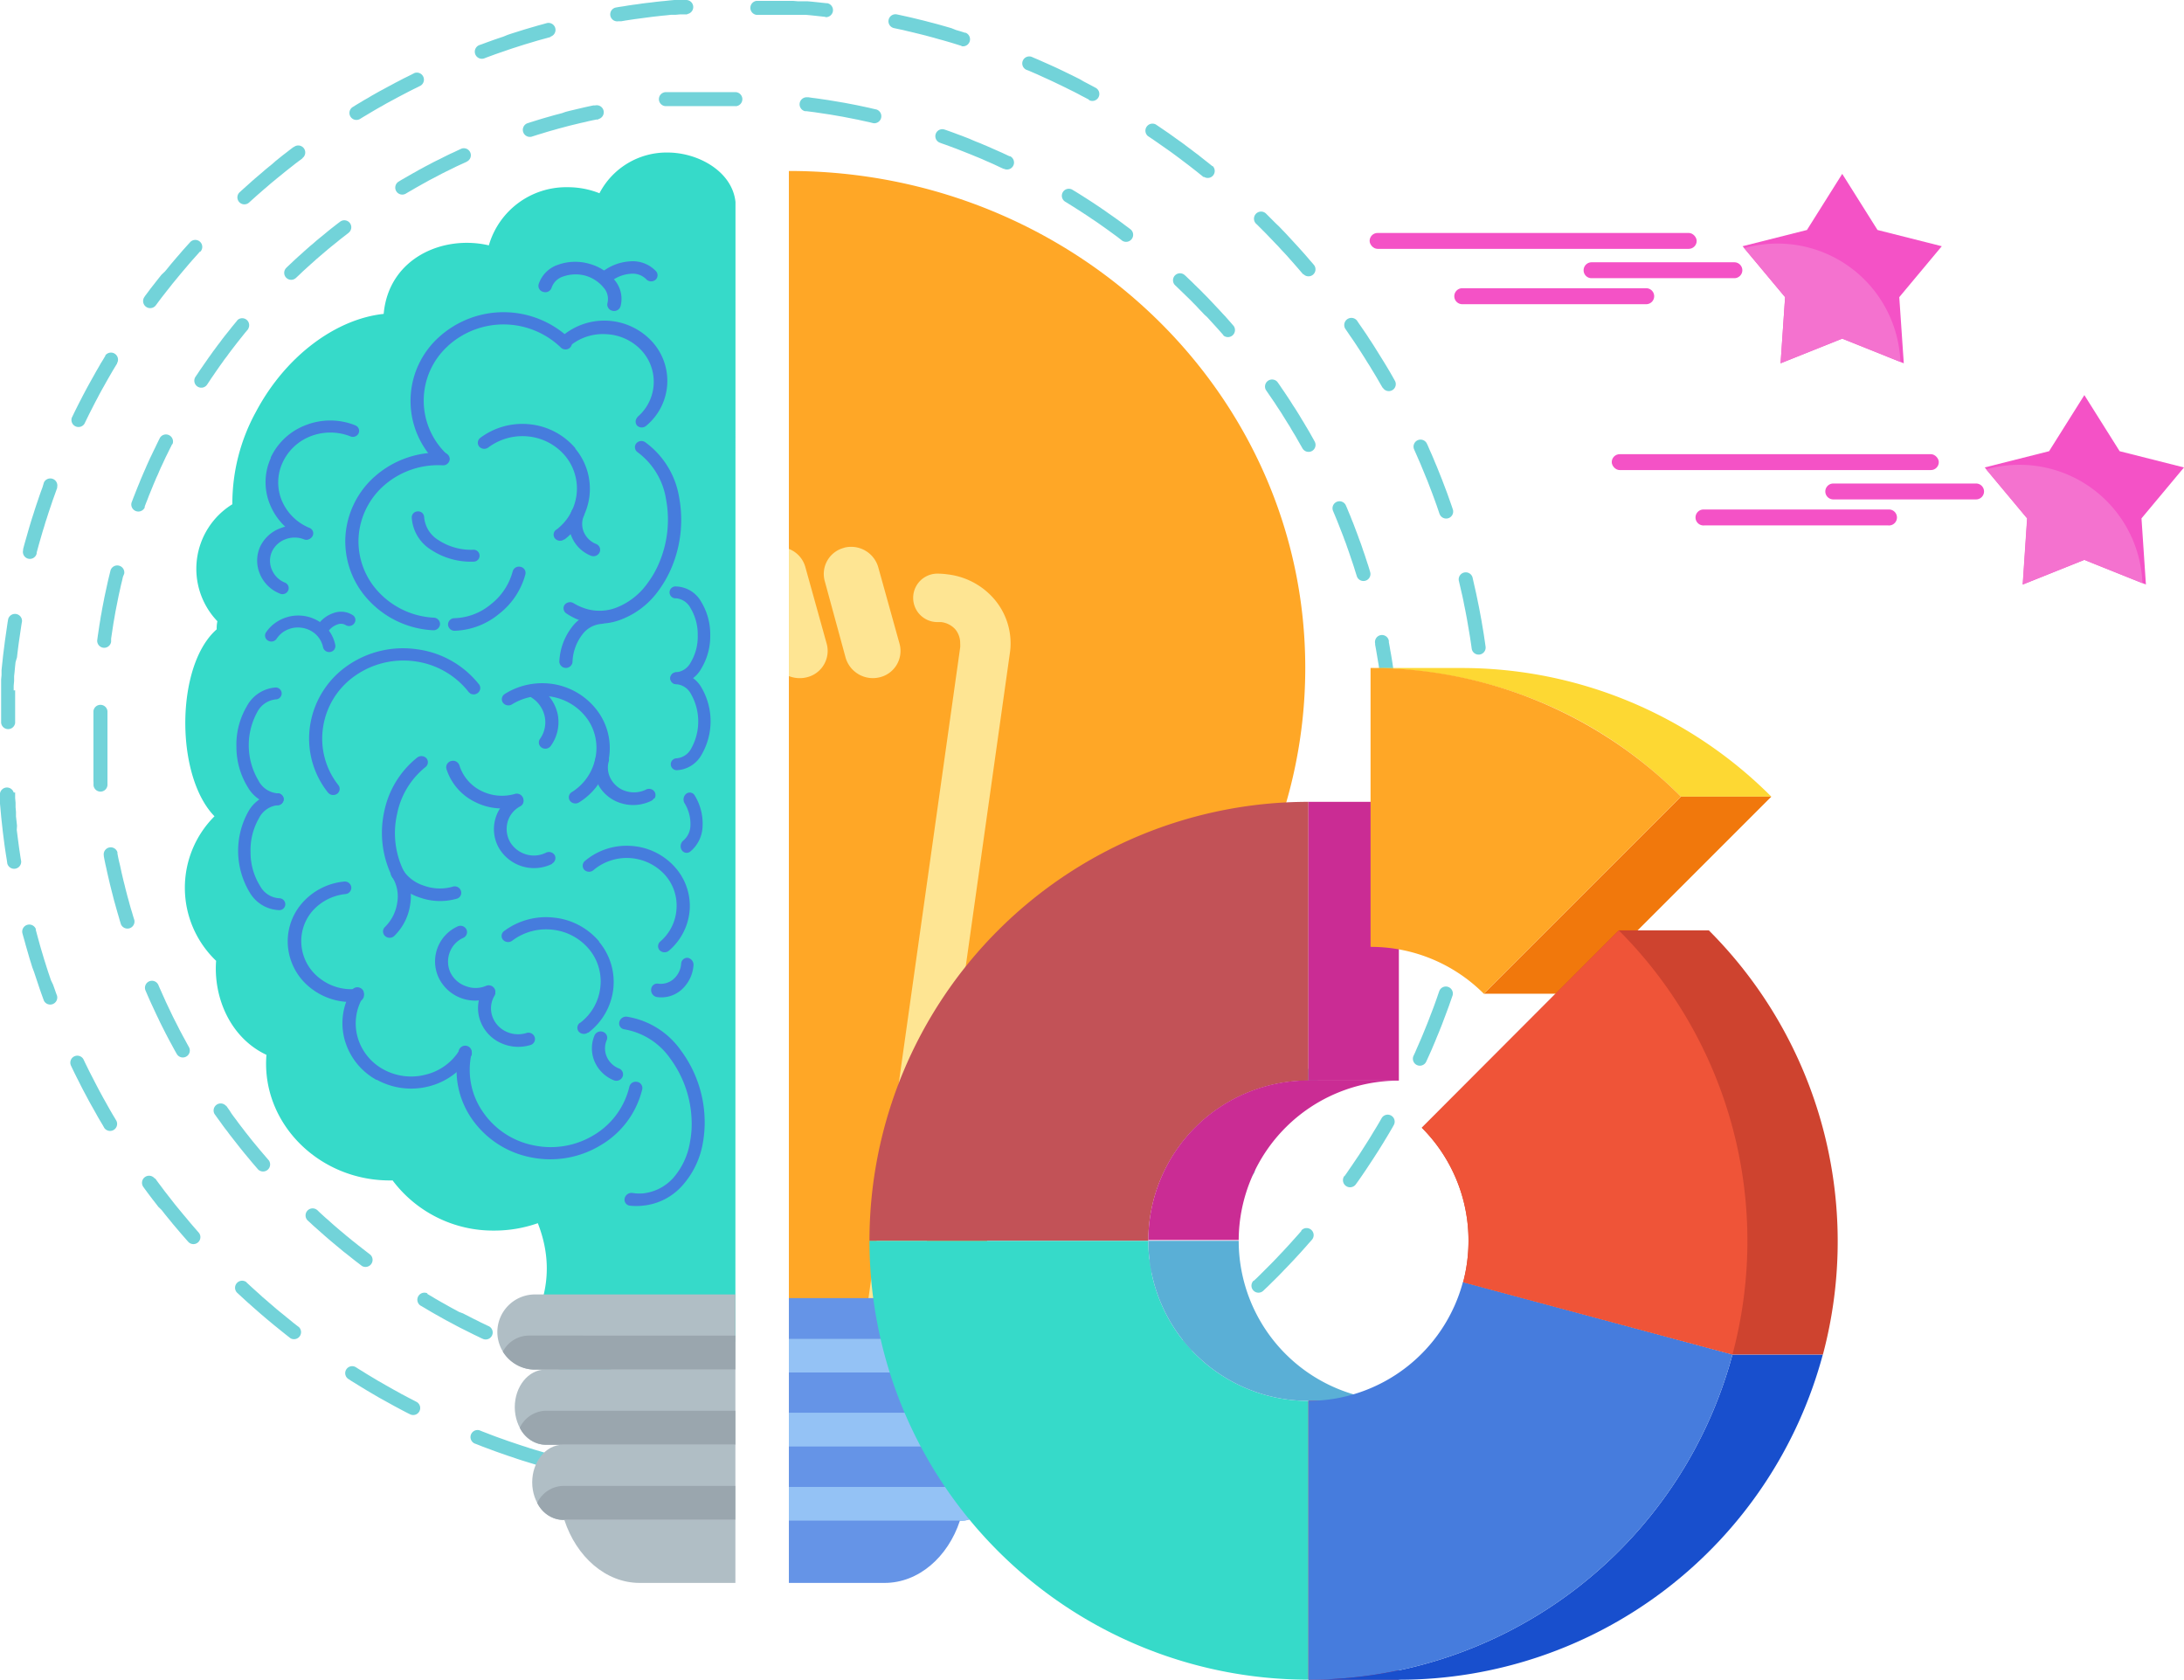 <svg xmlns="http://www.w3.org/2000/svg" width="256.89" height="197.57" viewBox="0 0 256.89 197.57">
  <g id="Grupo_94249" data-name="Grupo 94249" transform="translate(-947 -3482)">
    <g id="Grupo_91861" data-name="Grupo 91861" transform="translate(922 3432.31)">
      <path id="Trazado_181307" data-name="Trazado 181307" d="M26.61,130.9v-.56l.05-.55v-.56l.06-.55.05-.56.06-.55L27,127l.06-.55.07-.55.07-.54.08-.55.08-.54.08-.55.08-.54.07-.41a.83.83,0,0,0-1.63-.26l-.07.41-.08.55-.08.56-.08.55-.08.56-.07.56-.07.55-.07.56-.06.57-.06.56-.06.56v.57l-.05.56v5.05a.83.83,0,0,0,1.65.05v-3.85Zm0,12A.83.83,0,0,0,25,143v1.22l.05.55.05.55.05.55.06.55.06.54.06.55.07.55.07.54.07.55.08.54.08.54.09.54.07.49a.83.83,0,0,0,1.63-.27l-.08-.47-.08-.54-.08-.53-.07-.53-.07-.53-.07-.54-.07-.54.03-.51-.06-.54-.06-.54v-.54l-.05-.54v-.54l-.05-.54v-.66ZM29.23,159a.83.83,0,0,0-1.6.43l.11.41.15.52.14.52.15.52.15.52.15.52.16.51.16.52.2.53.17.51.17.51.17.51.17.51.18.51.18.5.12.33a.83.83,0,0,0,1.55-.57l-.12-.32-.17-.49-.18-.5L31,165l-.17-.5-.17-.5-.16-.5-.16-.51-.16-.5-.15-.51-.15-.5-.15-.51-.14-.51-.14-.51-.14-.52-.11-.41Zm5.6,15.31a.823.823,0,0,0-1.48.72l.18.38.23.48.24.48.24.47.24.48.24.47.25.47.25.47.25.47.26.47.26.46.26.46.26.47.27.46.27.45.22.39a.83.83,0,0,0,1.42-.85l-.22-.37-.27-.45-.26-.45-.26-.46-.25-.45-.26-.46-.25-.46-.25-.46-.24-.46-.24-.46-.24-.47-.24-.46-.24-.47-.23-.47-.23-.47-.18-.38Zm8.37,14a.832.832,0,1,0-1.33,1l.15.21.31.42.32.43.32.42.33.42.32.42L44,192l.33.42.33.41.34.41.33.41.34.4.35.41.34.4.35.4.35.4.08.09a.821.821,0,0,0,1.22-1.1l-.07-.08-.34-.39-.34-.39-.34-.4-.33-.4-.34-.4-.33-.4-.33-.4-.33-.4-.32-.41-.32-.41-.32-.41-.32-.41-.31-.42-.31-.41-.31-.42-.15-.21ZM54,200.51a.83.83,0,0,0-1.13,1.21h0l.39.36.39.36.39.36.4.35.39.35.4.35.4.35.41.35.4.34.41.34.41.34.41.33.42.34.41.33.42.33.24.19a.83.83,0,0,0,1-1.31l-.24-.18-.41-.32-.4-.33-.41-.33-.4-.33-.41-.33-.4-.33-.39-.34-.4-.34-.39-.34-.4-.34-.38-.35-.39-.35-.39-.35-.38-.35-.38-.35h0Zm12.87,10A.82.82,0,1,0,66,211.9l.35.23.46.28.45.28.46.28.46.28.46.27.46.27.46.27.47.26.47.26.47.26.47.26.47.25.47.25.48.25.36.18a.823.823,0,1,0,.74-1.47l-.34-.18-.47-.24-.47-.25-.46-.24-.46-.26-.46-.25-.46-.26-.46-.26-.45-.26-.46-.26-.45-.27-.45-.27-.45-.27-.44-.28-.45-.27-.36-.23Zm14.53,7.41a.83.83,0,0,0-.6,1.54l.42.16.5.2.51.19.51.19.51.19.51.18.52.18.51.18.52.17.52.18.52.17.52.16.52.16.53.16.52.16.22.06a.823.823,0,0,0,.46-1.58l-.22-.07-.51-.15-.51-.15-.52-.16-.51-.17-.51-.16-.51-.17-.5-.17-.51-.17-.5-.18-.51-.18-.5-.18-.5-.19-.49-.19-.5-.19-.42-.17Zm48.12,4.56a.825.825,0,0,0,.31,1.62l.4-.08.53-.1.53-.11.53-.12.53-.11.53-.12.52-.12.53-.13.52-.13L135,223l.52-.13.52-.14.52-.14.52-.15.52-.14.35-.11a.824.824,0,0,0-.47-1.58l-.34.1-.51.15-.51.14-.5.14-.51.13-.52.14-.51.12-.51.13-.51.12-.52.12-.54.1-.51.11-.52.11-.53.11-.52.11-.39.07Zm15.64-4.59a.83.83,0,0,0,.62,1.53l.36-.14.49-.2.49-.21.49-.21.49-.21.49-.21.48-.22.48-.22.49-.22.47-.22.48-.23.48-.23.48-.23.47-.24.47-.24.45-.23a.823.823,0,0,0-.76-1.46l-.44.22-.46.24-.47.23-.46.23-.47.22-.47.23-.47.22-.47.22-.48.21-.47.21-.48.21-.48.21-.48.2-.48.2-.48.2-.36.14Zm14.48-7.48a.83.83,0,0,0,.9,1.39l.12-.08.45-.29.44-.29.43-.29.44-.3.43-.3.44-.3.43-.3.42-.31.43-.3.43-.31.42-.32.42-.31.42-.32.42-.32.41-.32.22-.18a.82.82,0,0,0-1-1.29l-.21.17-.41.31-.41.32-.41.31-.41.31-.42.31-.42.3-.42.3-.42.3-.42.3-.42.3-.43.29-.43.29-.43.28-.43.29-.43.28-.13.08Zm12.81-10.09a.824.824,0,0,0,1.14,1.19l.25-.24.38-.36.37-.37.38-.37.37-.37.37-.38.36-.38.37-.38.36-.38.36-.38.36-.39.36-.39.35-.39.35-.39.35-.4.35-.39.05-.06a.83.83,0,0,0-1.26-1.08v.06l-.34.39-.34.38-.35.39-.34.38-.35.38-.35.38-.36.38-.35.37-.36.38-.36.37-.36.36-.37.37-.36.36-.37.37-.37.36-.25.23ZM183.13,188a.836.836,0,0,0,1.34,1h0l.31-.43.3-.43.3-.44.3-.44.29-.44.29-.44.29-.44.29-.45.29-.45.28-.45.28-.45.27-.45.28-.46.27-.46.27-.46.15-.27a.822.822,0,1,0-1.43-.81l-.15.26-.26.45-.27.45-.27.44-.27.45-.27.44-.28.44-.28.44-.28.44-.28.44-.29.43-.29.43-.29.43-.3.43-.29.43-.3.42h0Zm8.13-14.12a.821.821,0,0,0,1.5.67l.19-.41.22-.49.22-.49.21-.5.21-.49.2-.5.21-.5.2-.5.2-.5.19-.51.19-.5.19-.51.19-.51.18-.51.18-.51.1-.29a.824.824,0,1,0-1.56-.53l-.1.28-.17.5-.18.5-.18.5-.19.5-.19.49-.19.5-.19.49-.2.49-.2.49-.2.49-.21.49-.21.48-.21.48-.21.49-.19.41Zm5.3-15.42a.822.822,0,0,0,1.6.38v-.12l.13-.53.12-.54.12-.54.12-.54.11-.54.11-.55.11-.54.1-.55.1-.55.1-.54.09-.55.09-.55.08-.56.09-.55.06-.42a.823.823,0,0,0-1.63-.23l-.06.41-.08.54-.09.55-.09.54-.09.54-.09.53-.1.54-.1.54-.11.53-.1.53-.12.54-.11.53-.12.53-.12.52-.12.53v.12Zm2.29-16.14a.83.83,0,0,0,1.65.07v-8.32a.821.821,0,1,0-1.64.09v8.16ZM198.11,126a.824.824,0,0,0,1.63-.24l-.05-.36-.08-.54-.08-.54-.09-.55-.09-.53-.09-.54-.1-.54-.1-.54-.1-.53-.11-.53-.11-.54-.11-.53-.12-.53-.12-.53-.12-.53-.07-.31a.83.83,0,0,0-1.61.39l.07.3.12.52.12.52.12.52.11.52.1.52.11.53.1.52.1.53.09.52.09.53.09.53.09.53.08.53.08.54.05.36Zm-3.78-15.86a.824.824,0,0,0,1.56-.53h0l-.17-.5-.18-.51-.18-.51-.18-.5-.19-.5-.19-.5-.19-.5-.2-.5-.2-.5-.2-.5-.21-.49-.2-.49-.21-.49-.22-.49-.21-.49-.12-.26a.823.823,0,1,0-1.5.68l.11.25.21.48.21.48.21.48.2.49.2.48.2.49.2.48.19.49.19.5.19.49.18.49.18.49.18.5.17.5.17.5Zm-6.69-14.87a.82.82,0,1,0,1.42-.82l-.22-.39-.26-.46-.27-.46-.27-.45-.28-.46-.28-.45-.28-.45-.28-.45-.28-.45-.29-.45-.29-.44-.29-.45-.3-.44-.3-.44-.3-.43-.24-.36a.84.84,0,0,0-1.35,1l.24.35.29.43.3.43.29.43.28.43.29.44.28.44.28.44.27.44.28.44.27.45.27.44.27.45.26.45.26.45.23.39ZM178.3,81.92a.823.823,0,0,0,1.25-1.07l-.16-.19-.35-.4-.35-.41-.34-.39-.36-.4-.35-.39-.36-.39-.36-.39-.36-.39-.36-.39-.37-.38-.36-.38L175.1,76l-.38-.38-.37-.37-.38-.38-.08-.08A.835.835,0,0,0,172.74,76l.08.07.37.37.36.36.37.37.36.38.36.37.36.38.36.37.35.39.36.38.35.38.34.39.35.39.34.39.34.39.34.4.17.19ZM166.65,70.51a.82.82,0,0,0,1-1.28h-.05l-.41-.33-.42-.33-.42-.33-.41-.33-.43-.32-.42-.32-.43-.32-.42-.32-.43-.31-.44-.31-.43-.31-.43-.31-.44-.3-.44-.3-.44-.3-.24-.16a.83.83,0,0,0-.91,1.38l.23.15.43.29.43.3.43.3.43.3.43.3.42.3.42.31.42.31.42.32.41.31.42.32.41.32.41.32.41.33.4.32h.05Zm-13.56-9.05a.821.821,0,1,0,.77-1.45l-.43-.23-.47-.25-.48-.25L152,59l-.48-.24-.48-.24-.48-.23-.49-.24-.48-.23-.49-.23-.49-.22-.49-.22-.5-.22-.49-.22-.5-.21-.27-.12a.823.823,0,0,0-.63,1.52l.27.1.48.21.49.21.48.22.48.22.49.22.47.22.48.23.48.23.47.23.48.24.47.23.47.24.46.25.47.24.43.23Zm-15-6.34a.83.83,0,0,0,.49-1.58h-.08l-.53-.17-.52-.15L136.9,53l-.52-.15-.53-.15-.53-.15-.53-.14-.54-.14-.53-.14-.54-.13-.53-.13-.54-.13-.54-.12-.54-.12-.51-.11a.824.824,0,1,0-.35,1.61l.51.11.53.11.53.13.52.12.53.13.53.13.52.13.52.14.52.14.52.15.52.14.52.15.51.15.52.16.51.16h.09Zm-15.95-3.41a.83.83,0,0,0,.19-1.64h-.1l-.56-.06-.56-.06-.57-.06-.56-.05h-1.14l-.56-.05H114a.83.83,0,0,0,0,1.65h5.83l.55.05.56.06.55.06.55.06Zm-16.3-.37a.83.83,0,0,0-.12-1.65h-1.4l-.55.05-.55.06-.54.05-.55.06-.54.07-.55.06-.54.07-.54.08-.54.07-.54.08-.54.09-.54.08-.34.06a.822.822,0,1,0,.28,1.62h.33l.53-.09.53-.08.53-.08.53-.07.53-.07.53-.07.53-.07.54-.06.53-.06.54-.05.53-.06h.54l.54-.05h.84ZM89.75,54a.825.825,0,0,0-.44-1.59l-.5.14-.52.14-.51.15-.52.15-.51.15-.51.16-.51.16-.51.16-.51.17L84.2,54l-.51.17-.5.17-.5.18-.5.18-.51.19-.29.1A.833.833,0,1,0,82,56.54l.28-.11.49-.18.49-.18.49-.17.5-.17.49-.17.5-.17.5-.16.5-.16.5-.16.51-.15.5-.15.5-.15.51-.14.51-.14.5-.14ZM74.48,59.76a.83.83,0,0,0-.73-1.48l-.35.18-.48.24-.47.23-.47.25-.47.24-.46.25-.47.25-.46.25-.47.25-.46.26-.46.26-.45.27-.46.26-.45.27-.45.27-.45.28a.822.822,0,0,0,.86,1.4l.44-.27.44-.26.45-.27.44-.26.45-.26.45-.25.45-.26.46-.25.45-.24.46-.25.46-.24.46-.24.46-.24.46-.23.47-.23.35-.18Zm-13.9,8.52a.824.824,0,1,0-1-1.31L59.5,67l-.42.32-.41.32-.42.32-.41.33-.41.33L57,69l-.41.33-.4.33L55.8,70l-.4.34-.4.34-.4.35-.39.35-.39.35-.39.35-.24.22a.821.821,0,1,0,1.11,1.21l.23-.21.39-.35.38-.34.39-.34.39-.34.39-.33.39-.34.4-.33.4-.33.4-.32.4-.33.4-.32.41-.32.4-.32.41-.31.42-.31.08-.07Zm-12,11a.821.821,0,1,0-1.22-1.1l-.21.23-.35.39-.35.39-.34.4-.35.4-.34.4-.34.4-.33.41-.34.41L44,82l-.33.41-.33.42-.32.41-.33.42-.31.42-.32.42-.06.1a.832.832,0,1,0,1.33,1l.06-.08.31-.42.31-.41.32-.41.32-.41.32-.4.32-.41.33-.4.33-.4.33-.4.33-.39.34-.4.33-.39.34-.39.35-.39.34-.38.2-.23ZM38.8,92.35a.83.83,0,0,0-1.41-.86v.05l-.27.46-.28.45-.26.46-.27.46-.26.47-.26.46-.26.47-.26.47-.25.47-.25.47-.24.47-.25.48-.24.48-.24.48-.23.48-.12.24a.83.83,0,0,0,1.49.71l.11-.23.23-.47.23-.47.24-.47.24-.47L36.2,97l.25-.47.24-.46.25-.46.26-.46.25-.45.26-.46.26-.45.26-.45.27-.45.27-.44V92.4ZM31.72,107a.83.83,0,0,0-1.55-.57h0L30,107l-.19.51-.18.51-.17.51-.18.52-.17.52-.16.51-.17.52-.16.52-.16.53-.15.52-.15.53-.15.52-.15.53-.14.53v.12a.821.821,0,0,0,1.59.41v-.11l.14-.52.14-.51.15-.52.15-.52.15-.51.16-.51.15-.51.17-.51.16-.51.17-.51.17-.5.17-.51.18-.5.18-.5.18-.5Z" fill="#72d3d9" fill-rule="evenodd"/>
      <path id="Trazado_181308" data-name="Trazado 181308" d="M36,141.58h0v.47a.823.823,0,1,0,1.64-.15v-.42h0v-8.15a.83.83,0,0,0-1.65,0v8.32ZM38.83,150a.825.825,0,0,0-1.62.31v.08l.09.48.1.48.11.48.1.47.11.48.11.47.11.47.12.48.12.47.12.47.12.47.13.46.13.47.13.46.14.47.13.46.14.46a.83.83,0,0,0,1.58-.49l-.14-.45-.13-.45-.14-.45-.13-.46-.12-.45-.13-.46-.12-.46-.12-.46-.11-.46-.12-.46-.11-.47-.11-.46-.1-.47-.1-.46L39,151l-.1-.47-.09-.47v-.07Zm4.8,15.55a.822.822,0,1,0-1.51.65l.12.28.19.44.19.43.2.44.2.43.2.43.2.43.21.43.2.43.21.42.22.43.21.42.22.42.22.42.23.42.22.41.23.42.21.37a.822.822,0,0,0,1.43-.81l-.2-.36-.22-.41-.22-.4-.22-.41-.22-.41-.21-.42-.21-.41-.21-.41-.21-.42-.2-.42-.2-.42-.2-.42-.2-.42-.19-.43-.19-.42-.19-.43-.19-.42-.12-.28Zm7.95,14.21a.83.83,0,0,0-1.35.95l.13.18.27.38.28.38.27.38.28.38.29.37.28.38.29.37.29.37.29.37.29.37.29.36.3.37.3.36.3.36.3.36.31.36.3.35.09.1a.83.83,0,0,0,1.24-1.09l-.08-.09-.3-.35-.3-.35-.3-.35-.29-.35-.3-.36-.29-.35-.29-.36-.28-.36-.29-.36-.28-.37-.28-.36-.28-.37-.27-.37-.28-.37-.27-.37L52,180.3l-.27-.38-.12-.17ZM62.29,192a.83.83,0,0,0-1.12,1.22l.33.3.34.32.35.31.35.31.35.31.35.31.36.31.35.3.36.3.36.3.36.3.36.3.37.29.37.29.36.29.37.29.37.28.31.24a.83.83,0,0,0,1-1.32l-.3-.23-.36-.28-.36-.28-.36-.28-.36-.29-.36-.28-.35-.29-.36-.29-.35-.3-.35-.29-.35-.3-.35-.3-.34-.3-.34-.31-.35-.3-.34-.31-.34-.31L62.3,192Zm13,9.82a.83.83,0,0,0-.85,1.42l.16.09.41.24.4.24.41.24.4.23.41.23.41.23.41.23.42.22.41.22.41.22.42.22.42.21.42.21.42.21.42.21.42.2.43.21.14.06a.823.823,0,0,0,.7-1.49l-.14-.06-.41-.2-.42-.2L81.1,205l-.41-.2-.41-.21-.41-.21-.41-.21L79,204l-.4-.22-.41-.22-.4-.22-.4-.23-.4-.22-.4-.23-.4-.23-.39-.24-.4-.23-.16-.1ZM90,208.75a.83.83,0,0,0-.54,1.56h0l.44.15.45.16.45.14.45.15.45.14.46.14.45.14.46.13.45.14.46.13.46.12.46.13.46.12.46.12.46.11.46.11.47.11.25.06a.82.82,0,0,0,.36-1.6l-.24-.06-.45-.11-.46-.11-.45-.11-.45-.12-.45-.12-.45-.12-.45-.12L94,210l-.45-.13-.45-.13-.44-.13-.44-.14-.45-.14-.44-.14-.44-.15-.44-.15-.44-.15Zm32.14,3.85a.824.824,0,1,0,.16,1.64h.54l.49-.05h.49l.48-.06.49-.06.48-.07.48-.06.48-.07.48-.08.48-.07.48-.08.47-.08.48-.09.47-.09.48-.09.47-.09.47-.1h0a.823.823,0,1,0-.34-1.61h0l-.46.09-.46.1-.46.08-.46.09-.47.08-.47.08L127,212l-.47.07-.47.08-.47.06-.47.07-.48.06-.47.06-.47.06-.48.05h-.48l-.48.05Zm15.92-3.32a.822.822,0,1,0,.52,1.56l.19-.06.44-.15.45-.15.44-.16.45-.15L141,210l.44-.17.43-.16.44-.17.44-.17.43-.17.43-.18.43-.18.43-.18.43-.18.43-.19.42-.19.43-.19.17-.08a.823.823,0,0,0-.7-1.49l-.16.07-.41.19-.42.18-.41.18-.42.18-.42.18-.42.17-.42.18-.43.17-.42.16-.43.17-.43.16-.43.16-.43.15-.43.16-.44.15-.43.15-.44.14-.19.07Zm14.79-6.78a.823.823,0,1,0,.85,1.41l.22-.13.39-.24.39-.24.39-.25.39-.24.38-.25.39-.25.38-.26.38-.25.38-.26.37-.26.38-.26.37-.27.37-.27.37-.27.37-.27.37-.27.36-.28.23-.17a.83.83,0,0,0-1-1.31l-.22.17-.35.27-.36.27-.36.26-.36.27-.37.26-.36.26-.37.25-.37.26-.36.25-.38.25-.37.25-.38.25-.37.24-.38.24-.38.24-.38.24-.38.23-.22.13Zm12.89-9.91a.824.824,0,0,0,1.15,1.18h0l.32-.32.33-.32.32-.32.32-.32.32-.33.31-.33.32-.33.31-.33.31-.33.31-.34.3-.33.31-.34.3-.34.3-.34.3-.35.29-.34.3-.35.29-.35.06-.08a.82.82,0,0,0-1.27-1l-.06.08-.29.34-.28.34-.29.34-.29.33-.3.34-.29.33-.3.33-.3.33-.3.33-.3.33-.31.32-.31.32-.31.32-.31.32-.31.32-.31.31-.32.31-.32.31h0Zm10.35-12.54a.83.83,0,0,0,1.39.89l.12-.18.24-.38.25-.39.24-.38.24-.39.24-.39.23-.39.24-.4.23-.39.23-.4.22-.4.22-.4.23-.4.21-.4.22-.41.22-.4.21-.41.21-.41.15-.3a.83.83,0,0,0-1.48-.74l-.14.3-.21.4-.2.39-.21.4-.22.4-.21.39-.22.39-.21.39-.22.39-.23.39-.22.39-.23.38-.23.38-.23.38-.24.39-.24.37-.24.38-.24.38-.12.18Zm7.31-14.54a.821.821,0,0,0,1.54.57V166l.16-.44.16-.43.15-.44.15-.44.15-.44.15-.44.14-.44.14-.45.14-.44.13-.45.13-.45.13-.45.13-.45.12-.45.12-.45.12-.45.12-.46.08-.31a.83.83,0,0,0-1.61-.39l-.07.3-.11.45-.12.44-.12.44-.12.44-.12.44-.13.44-.13.44-.13.43-.13.44-.14.43-.14.44-.14.43-.15.43-.15.43-.14.43-.16.42-.15.43v.08Zm3.89-15.79a.83.83,0,0,0,1.64.21v-.32l.06-.48.06-.47v-.48l.05-.47v-6.08a.83.83,0,0,0-1.65,0v5.47l-.05.47v.47l-.05.46-.05.47-.06.46-.05.32Zm.37-16.27a.823.823,0,0,0,1.64-.14v-1.25l-.05-.49-.06-.5v-.49l-.06-.49-.07-.49-.06-.49-.07-.49-.08-.49-.07-.48-.08-.49-.08-.49-.09-.48-.08-.48-.09-.48v-.17a.821.821,0,1,0-1.61.32v.15l.09.48.08.47.08.47.08.48.08.47.07.48.07.48.07.47.07.48.06.49.06.48.06.48.05.48v.49l.05.48v.74Zm-3.07-16a.822.822,0,0,0,1.57-.49l-.07-.24-.14-.46-.15-.45-.15-.46-.15-.46-.16-.45-.15-.46-.16-.45-.17-.45-.16-.45-.17-.45-.17-.45-.17-.45-.18-.44-.17-.44-.19-.45-.18-.44-.16-.37a.822.822,0,0,0-1.51.65l.15.36.18.43.18.44.17.43.17.44.17.43.17.44.16.44.17.44.15.44.16.45.15.44.15.45.15.44.15.45.14.45.14.45.08.24Zm-6.37-15a.82.82,0,0,0,1.43-.8l-.14-.26-.23-.41-.23-.41-.24-.41-.24-.4-.24-.41-.25-.4-.24-.41-.25-.4-.25-.4-.26-.39-.25-.4-.26-.4-.26-.39-.26-.39-.27-.39-.26-.39-.27-.38h0a.83.83,0,0,0-1.35.95h0l.26.38.26.38.26.38.26.38.25.39.26.39.25.38.24.39.25.4.24.39.25.39.23.4.24.4.24.39.23.41.23.4.23.4.14.25Zm-9.35-13.33a.83.83,0,0,0,1.24-1.09l-.07-.08-.31-.36-.31-.35-.31-.35-.32-.34-.32-.35-.32-.34-.32-.34-.32-.34-.32-.34-.33-.34-.33-.33-.33-.34-.33-.32-.34-.33-.33-.33-.34-.32-.34-.33-.18-.16a.821.821,0,0,0-1.12,1.2l.17.16.33.32.33.32.33.32.33.32.33.32.32.33.32.32L166,86l.32.33.32.34L167,87l.31.34.31.34.31.34.31.34.3.34.31.35.07.09ZM157,78a.83.83,0,0,0,1-1.32l-.25-.19-.38-.28-.37-.28-.38-.28-.38-.27-.38-.27-.39-.27-.38-.27-.39-.27-.38-.26-.39-.26-.39-.26-.4-.26-.39-.25-.39-.25-.4-.25-.4-.25-.4-.24h0a.821.821,0,1,0-.84,1.41h0l.39.24.4.25.38.24.39.25.39.25.38.25.38.25.38.26.38.25.38.26.38.27.37.26.38.27.37.27.37.27.37.27.36.28Zm-13.9-8.45a.823.823,0,0,0,.7-1.49h-.08l-.42-.2-.43-.2-.43-.19-.43-.19-.43-.19-.43-.19-.43-.18-.44-.19-.44-.17-.43-.18L139,66l-.44-.17-.44-.17-.44-.16-.45-.17-.44-.16-.45-.16-.21-.07a.821.821,0,1,0-.54,1.55l.21.08.43.15.44.16.43.16.43.16.43.17.43.17.43.17.43.17.43.18.42.17.43.18.42.19.42.18.43.19.41.19.42.2.42.19h.08Zm-15.37-5.37a.83.83,0,0,0,.37-1.61l-.45-.1-.46-.11-.47-.1-.47-.1-.47-.1-.47-.09-.47-.09-.47-.09-.47-.08-.47-.08-.48-.08-.47-.08L122,61.4l-.48-.07-.48-.07-.48-.06-.47-.07h-.2a.83.83,0,0,0-.19,1.64h.18l.47.06.47.06.46.07.47.07.46.07.47.07.46.08.46.08.47.08.46.09.46.09.46.09.46.09.45.1.46.1.46.1.44.11Zm-16.15-2a.83.83,0,0,0,0-1.65h-8.32a.824.824,0,1,0,.16,1.64h8.14ZM95.37,63.7A.826.826,0,1,0,95,62.09h-.22l-.47.1-.46.1-.47.11-.47.11-.46.11-.47.11-.46.12L91.1,63l-.46.12-.46.12-.45.13-.46.13-.45.13-.46.14-.45.14-.45.14L87,64.2h0a.83.83,0,0,0,.52,1.57h0l.44-.14.44-.14.44-.13.45-.14.44-.13.44-.12.45-.13.45-.12.45-.12.45-.12.45-.11.46-.11.45-.11.46-.1.45-.11.46-.1.46-.09h.21Zm-15.47,5a.823.823,0,0,0-.68-1.5h0l-.43.2-.42.2-.42.19-.41.2-.42.21-.41.21-.42.2-.41.21-.41.22-.41.21-.4.22-.41.22-.4.23-.4.22-.4.23-.4.23-.4.23-.36.22a.823.823,0,1,0,.85,1.41l.35-.21.39-.22.39-.23.39-.22.39-.22.4-.22.39-.22.4-.21.4-.21.4-.21.4-.21.4-.2.41-.2.41-.2.4-.2.41-.19.42-.19.41-.19h.05ZM66,77.07a.82.82,0,0,0-1-1.3l-.32.24-.36.28-.36.28-.36.29-.35.29-.35.29-.36.29-.35.29-.34.3-.35.29-.34.3-.34.3-.34.31-.34.3-.34.31-.33.31-.33.31-.33.31-.13.13a.82.82,0,0,0,1.14,1.18l.12-.11.33-.31.32-.31.33-.3.33-.3.33-.3.33-.29.33-.3.34-.29.34-.29.34-.29.34-.29.34-.28.35-.28.35-.28.34-.28.36-.28.35-.27.32-.25ZM54.21,88.33a.82.82,0,0,0-1.27-1l-.08.11-.29.35-.29.35L52,88.5l-.29.36-.28.35-.28.36-.27.37-.28.36-.27.37-.27.36-.26.37-.27.37-.26.38-.26.37-.26.38-.26.37-.25.38L48,94a.824.824,0,1,0,1.38.9l.24-.36.25-.38.25-.36.25-.37.26-.37.25-.36.26-.36.26-.37.27-.35.26-.36.27-.36.27-.35.27-.35.28-.36.27-.34.28-.35.28-.35.29-.34.08-.11Zm-8.92,13.6a.83.83,0,0,0-1.48-.74l-.16.32-.2.41-.2.42-.2.41-.2.42-.2.41-.19.42-.19.42-.18.42-.19.43-.18.42-.18.42-.17.43-.18.43-.17.43-.17.43-.17.43-.16.43-.05.13a.83.83,0,0,0,1.55.57v-.12l.16-.42.17-.42.16-.43.17-.41.17-.42.17-.42.18-.42.17-.41.19-.41.18-.42.18-.41.19-.4.19-.41.19-.41.2-.4.2-.41.2-.4.16-.32Zm-5.68,15.24a.83.83,0,0,0-1.61-.39l-.09.37-.11.45-.11.46-.1.46-.1.46-.1.46-.1.46-.09.47-.09.46-.09.46-.08.47-.09.47-.07.46-.08.47-.07.47-.07.47-.07.47-.05.38a.822.822,0,0,0,1.63.22v-.37l.07-.46.07-.46.07-.46.07-.46.08-.45.08-.46.08-.46.09-.45.09-.45.09-.46.09-.45.1-.45.1-.45.1-.45.11-.44.1-.45Z" fill="#72d3d9" fill-rule="evenodd"/>
      <g id="Grupo_91860" data-name="Grupo 91860">
        <path id="Trazado_181309" data-name="Trazado 181309" d="M111.5,207.51H86.59c1.23-2.36,4.35-7.1,1.67-13.95a15.43,15.43,0,0,1-5.13.87,14.77,14.77,0,0,1-11.95-5.9c-8.57.18-15.49-6.71-14.84-14.77-4.26-2-6.25-6.76-5.92-11.06a11.88,11.88,0,0,1-.19-17c-4.27-4.38-4.55-15.64-.88-20.72a7.36,7.36,0,0,1,1.14-1.27,3.855,3.855,0,0,1,.08-.95A8.92,8.92,0,0,1,52.33,109a22.44,22.44,0,0,1,2.8-10.92c3.51-6.59,9.44-10.88,15-11.47.59-6.58,7-9.32,12.37-8.06a9.47,9.47,0,0,1,9.28-6.84,10,10,0,0,1,3.73.71,8.9,8.9,0,0,1,8-4.79c3.64,0,7.63,2.24,8,5.82Z" fill="#36dac9" fill-rule="evenodd"/>
        <g id="Grupo_91857" data-name="Grupo 91857">
          <path id="Trazado_181310" data-name="Trazado 181310" d="M117.79,69.8h0c33.55,0,60.74,26.17,60.74,58.44A57,57,0,0,1,156,173.66c-8.68,6.63-14.78,15.56-16.07,28.9H117.79Z" fill="#ffa726" fill-rule="evenodd"/>
          <path id="Trazado_181311" data-name="Trazado 181311" d="M133.07,202.56l10.7-75.95a7.77,7.77,0,0,0,.1-1.21,8,8,0,0,0-2.08-5.42,8.53,8.53,0,0,0-5.3-2.73,9.14,9.14,0,0,0-1.23-.09,2.85,2.85,0,1,0,0,5.7h.45a2.68,2.68,0,0,1,1.62.81,2.53,2.53,0,0,1,.61,1.71,3,3,0,0,1,0,.46l-10.81,76.7h6Zm-8.78-88.45h0a3.32,3.32,0,0,1,4,2.25l2.53,9.09a3.19,3.19,0,0,1-2.34,3.9,3.34,3.34,0,0,1-4-2.25L122,118a3.17,3.17,0,0,1,2.34-3.89Zm-6.5.14a3.21,3.21,0,0,1,1.93,2.11l2.53,9.09a3.19,3.19,0,0,1-2.34,3.9,3.47,3.47,0,0,1-2.12-.14Z" fill="#fee593" fill-rule="evenodd"/>
          <g id="Grupo_91856" data-name="Grupo 91856">
            <path id="Trazado_181312" data-name="Trazado 181312" d="M117.79,211.1h22.36c2,0,3.59,2,3.59,4.36h0c0,2.4-1.62,4.37-3.59,4.37H117.79Z" fill="#6594e7" fill-rule="evenodd"/>
            <path id="Trazado_181313" data-name="Trazado 181313" d="M143.15,217.85a3.49,3.49,0,0,1-3,2H117.79v-4h22.36A3.49,3.49,0,0,1,143.15,217.85Z" fill="#94c2f5" fill-rule="evenodd"/>
            <path id="Trazado_181314" data-name="Trazado 181314" d="M117.79,219.83H138.1c2,0,3.59,2,3.59,4.36h0c0,2.4-1.62,4.36-3.59,4.36H117.79Z" fill="#6594e7" fill-rule="evenodd"/>
            <path id="Trazado_181315" data-name="Trazado 181315" d="M141.1,226.58a3.49,3.49,0,0,1-3,2H117.79v-4H138.1A3.5,3.5,0,0,1,141.1,226.58Z" fill="#94c2f5" fill-rule="evenodd"/>
            <path id="Trazado_181316" data-name="Trazado 181316" d="M117.79,202.37h23.58a4.41,4.41,0,0,1,4.42,4.37h0a4.4,4.4,0,0,1-4.42,4.36H117.79Z" fill="#6594e7" fill-rule="evenodd"/>
            <path id="Trazado_181317" data-name="Trazado 181317" d="M145.2,209.12a3.49,3.49,0,0,1-3,2H117.79v-3.95H142.2A3.5,3.5,0,0,1,145.2,209.12Z" fill="#94c2f5" fill-rule="evenodd"/>
            <path id="Trazado_181318" data-name="Trazado 181318" d="M137.91,228.55c-1.41,4.28-4.86,7.32-8.86,7.32H117.79v-7.32Z" fill="#6594e7" fill-rule="evenodd"/>
          </g>
        </g>
        <g id="Grupo_91858" data-name="Grupo 91858">
          <path id="Trazado_181319" data-name="Trazado 181319" d="M111.5,210.78H89.14c-2,0-3.59,2-3.59,4.42h0c0,2.43,1.62,4.42,3.59,4.42H111.5Z" fill="#b0bec5" fill-rule="evenodd"/>
          <path id="Trazado_181320" data-name="Trazado 181320" d="M86.14,217.62a3.49,3.49,0,0,0,3,2H111.5v-4H89.14a3.49,3.49,0,0,0-3,2Z" fill="#9aa6ae" fill-rule="evenodd"/>
          <path id="Trazado_181321" data-name="Trazado 181321" d="M111.5,219.62H91.2c-2,0-3.6,2-3.6,4.42h0c0,2.43,1.62,4.42,3.6,4.42h20.3Z" fill="#b0bec5" fill-rule="evenodd"/>
          <path id="Trazado_181322" data-name="Trazado 181322" d="M88.19,226.46a3.5,3.5,0,0,0,3,2h20.3v-4H91.2a3.48,3.48,0,0,0-3.01,2Z" fill="#9aa6ae" fill-rule="evenodd"/>
          <path id="Trazado_181323" data-name="Trazado 181323" d="M111.5,201.94H87.92a4.43,4.43,0,0,0-4.42,4.42h0a4.43,4.43,0,0,0,4.42,4.42H111.5Z" fill="#b0bec5" fill-rule="evenodd"/>
          <path id="Trazado_181324" data-name="Trazado 181324" d="M84.15,208.67a4.44,4.44,0,0,0,3.77,2.11H111.5v-4H87.09A3.46,3.46,0,0,0,84.15,208.67Z" fill="#9aa6ae" fill-rule="evenodd"/>
          <path id="Trazado_181325" data-name="Trazado 181325" d="M91.38,228.46c1.41,4.33,4.86,7.41,8.86,7.41H111.5v-7.41Z" fill="#b0bec5" fill-rule="evenodd"/>
        </g>
        <g id="Grupo_91859" data-name="Grupo 91859">
          <path id="Trazado_181326" data-name="Trazado 181326" d="M80.3,131.25a.79.79,0,0,0,1.07-.24.71.71,0,0,0-.08-.89A11.15,11.15,0,0,0,74,126.05a11.43,11.43,0,0,0-8.22,2h0a10.48,10.48,0,0,0-4.31,7,10.18,10.18,0,0,0,2.1,7.85.8.8,0,0,0,1.09.15.71.71,0,0,0,.15-1A8.81,8.81,0,0,1,63,135.24a9,9,0,0,1,3.67-6l.1-.07a9.88,9.88,0,0,1,7-1.7A9.65,9.65,0,0,1,80.06,131a.76.76,0,0,0,.24.23Z" fill="#467cdd" fill-rule="evenodd"/>
          <path id="Trazado_181327" data-name="Trazado 181327" d="M80.41,173.92a.73.73,0,0,0-.29-1,.78.78,0,0,0-1.06.27,6.46,6.46,0,0,1-4,2.9,6.77,6.77,0,0,1-5-.64h0a6.25,6.25,0,0,1-3-3.78,6,6,0,0,1,.66-4.73v-.06h0a.71.71,0,0,0-.37-1,.78.78,0,0,0-1,.33,7.37,7.37,0,0,0-.8,5.81,7.76,7.76,0,0,0,3.72,4.68h.07a8.36,8.36,0,0,0,6.09.77,8.06,8.06,0,0,0,4.92-3.59ZM70.14,175.44Z" fill="#467cdd" fill-rule="evenodd"/>
          <path id="Trazado_181328" data-name="Trazado 181328" d="M100.54,177.82a.73.73,0,0,0-.59-.88.77.77,0,0,0-.92.56,9.05,9.05,0,0,1-4.15,5.68,9.77,9.77,0,0,1-7.13,1.22,9.42,9.42,0,0,1-6-4,8.66,8.66,0,0,1-1.28-6.81.75.75,0,0,0-.59-.89.78.78,0,0,0-.92.57,10.07,10.07,0,0,0,1.48,7.93,11,11,0,0,0,6.93,4.6,11.43,11.43,0,0,0,8.3-1.42,10.48,10.48,0,0,0,4.87-6.56Z" fill="#467cdd" fill-rule="evenodd"/>
          <path id="Trazado_181329" data-name="Trazado 181329" d="M65.63,154.85a.75.75,0,0,0,.69-.82.77.77,0,0,0-.86-.65,7.5,7.5,0,0,0-5,2.62,6.82,6.82,0,0,0-1.57,5.21A7,7,0,0,0,61.67,166a7.63,7.63,0,0,0,5.45,1.5.76.76,0,0,0,.69-.82A.78.78,0,0,0,67,166a6,6,0,0,1-4.31-1.18A5.51,5.51,0,0,1,60.47,161a5.42,5.42,0,0,1,1.24-4.11,6,6,0,0,1,3.92-2.04Z" fill="#467cdd" fill-rule="evenodd"/>
          <path id="Trazado_181330" data-name="Trazado 181330" d="M88.42,130.56a.81.81,0,0,0-1.08.19.72.72,0,0,0,.2,1A3.49,3.49,0,0,1,89.08,134a3.37,3.37,0,0,1-.58,2.62.72.72,0,0,0,.21,1,.79.79,0,0,0,1.07-.19,4.79,4.79,0,0,0,.82-3.73A5,5,0,0,0,88.42,130.56Z" fill="#467cdd" fill-rule="evenodd"/>
          <path id="Trazado_181331" data-name="Trazado 181331" d="M102,143.58a.73.73,0,0,0-.25-1,.81.81,0,0,0-.81,0,3.2,3.2,0,0,1-2.29.17,3,3,0,0,1-1.8-1.44h0a2.74,2.74,0,0,1-.24-2.1.74.74,0,0,0-.54-.91.77.77,0,0,0-1,.52,4.2,4.2,0,0,0-.14,1.62,4.26,4.26,0,0,0,.47,1.52.41.41,0,0,0,0,.09,4.55,4.55,0,0,0,2.68,2.12,4.82,4.82,0,0,0,3.47-.26.82.82,0,0,0,.35-.29Z" fill="#467cdd" fill-rule="evenodd"/>
          <path id="Trazado_181332" data-name="Trazado 181332" d="M71.07,152.69a.81.81,0,0,0,1,.35.74.74,0,0,0,.37-1,10.13,10.13,0,0,1-.73-6.62,9.42,9.42,0,0,1,3.35-5.52.72.72,0,0,0,.12-1,.81.81,0,0,0-1.09-.12,10.91,10.91,0,0,0-3.9,6.38A11.68,11.68,0,0,0,71.07,152.69Z" fill="#467cdd" fill-rule="evenodd"/>
          <path id="Trazado_181333" data-name="Trazado 181333" d="M78.71,155.4a.72.72,0,0,0,.51-.92.77.77,0,0,0-1-.49,5.49,5.49,0,0,1-3.33-.12,4.67,4.67,0,0,1-2.5-1.85.8.8,0,0,0-1.06-.26.73.73,0,0,0-.27,1,6.27,6.27,0,0,0,3.3,2.49,7.13,7.13,0,0,0,4.35.15Z" fill="#467cdd" fill-rule="evenodd"/>
          <path id="Trazado_181334" data-name="Trazado 181334" d="M70.28,158.72a.72.72,0,0,0,0,1.05.79.79,0,0,0,1.1,0,6.42,6.42,0,0,0,1.87-3.7,5.73,5.73,0,0,0-.77-3.95.8.8,0,0,0-1.07-.24.72.72,0,0,0-.25,1,4.29,4.29,0,0,1,.56,3,5,5,0,0,1-1.44,2.84Z" fill="#467cdd" fill-rule="evenodd"/>
          <path id="Trazado_181335" data-name="Trazado 181335" d="M83.17,166.8a.72.72,0,0,0-.3-1,.79.79,0,0,0-1.05.29,4.26,4.26,0,0,0-.57,1.74h0a4.36,4.36,0,0,0,.2,1.81,4.59,4.59,0,0,0,2.32,2.66,4.92,4.92,0,0,0,3.61.31.73.73,0,0,0,.51-.93.77.77,0,0,0-1-.48,3.32,3.32,0,0,1-2.43-.21,3.1,3.1,0,0,1-1.56-1.79,2.85,2.85,0,0,1-.13-1.22h0a2.88,2.88,0,0,1,.4-1.18Z" fill="#467cdd" fill-rule="evenodd"/>
          <path id="Trazado_181336" data-name="Trazado 181336" d="M82.8,167a.72.72,0,0,0,.38-1,.79.79,0,0,0-1-.36h0a3.13,3.13,0,0,1-2.33.06A3.18,3.18,0,0,1,78,164.12h0a3.07,3.07,0,0,1-.11-2.39,3,3,0,0,1,1.6-1.73.74.74,0,0,0,.37-1,.79.79,0,0,0-1-.36,4.52,4.52,0,0,0-2.25,6.07h0A4.76,4.76,0,0,0,82.75,167h0Z" fill="#467cdd" fill-rule="evenodd"/>
          <path id="Trazado_181337" data-name="Trazado 181337" d="M84.37,131.32a.72.72,0,0,0-.23,1,.81.81,0,0,0,1.08.22,6.69,6.69,0,0,1,4.85-.87,6.5,6.5,0,0,1,4.07,2.66h0A5.9,5.9,0,0,1,95,139a6.12,6.12,0,0,1-2.78,3.88h0a.71.71,0,0,0-.18,1,.81.81,0,0,0,1.08.18h0a7.62,7.62,0,0,0,3.43-4.8,7.31,7.31,0,0,0-1.08-5.68l-.06-.09h0a8.07,8.07,0,0,0-5-3.28,8.3,8.3,0,0,0-6,1.08ZM94.14,134.32Z" fill="#467cdd" fill-rule="evenodd"/>
          <path id="Trazado_181338" data-name="Trazado 181338" d="M86,144.5a.74.74,0,0,0,.53-.92.78.78,0,0,0-1-.5,5.44,5.44,0,0,1-4-.41,5,5,0,0,1-2.49-2.95.79.79,0,0,0-1-.51.75.75,0,0,0-.53.92A6.52,6.52,0,0,0,80.84,144,7,7,0,0,0,86,144.5Z" fill="#467cdd" fill-rule="evenodd"/>
          <path id="Trazado_181339" data-name="Trazado 181339" d="M89.93,151.26a.73.73,0,0,0,.31-1,.81.81,0,0,0-1-.29h0a3.16,3.16,0,0,1-2.33.22A3.27,3.27,0,0,1,85,148.73h0a3.13,3.13,0,0,1-.29-2.38,3,3,0,0,1,1.48-1.82.72.72,0,0,0,.3-1,.79.79,0,0,0-1-.29,4.49,4.49,0,0,0-1.8,6.2h0a4.79,4.79,0,0,0,6.29,1.84h0Z" fill="#467cdd" fill-rule="evenodd"/>
          <path id="Trazado_181340" data-name="Trazado 181340" d="M66.18,101a.75.75,0,0,0,.9-.19.69.69,0,0,0-.12-1h0l-.21-.11A7.9,7.9,0,0,0,61,99.68a7.45,7.45,0,0,0-4.15,3.81v.08a6.86,6.86,0,0,0-.08,5.49,7.32,7.32,0,0,0,4,4,.74.74,0,0,0,.9-.19.67.67,0,0,0-.11-1h0a.42.42,0,0,0-.16-.09,6,6,0,0,1-3.25-3.21,5.56,5.56,0,0,1,.08-4.45h0A6,6,0,0,1,61.54,101a6.41,6.41,0,0,1,4.64,0Z" fill="#467cdd" fill-rule="evenodd"/>
          <path id="Trazado_181341" data-name="Trazado 181341" d="M60.69,113.1a.74.74,0,0,0,1-.36.69.69,0,0,0-.38-.92,4.51,4.51,0,0,0-3.33,0,4.26,4.26,0,0,0-2.4,2.21,4,4,0,0,0,0,3.19,4.22,4.22,0,0,0,2.32,2.28.74.74,0,0,0,1-.36.69.69,0,0,0-.38-.92,2.8,2.8,0,0,1-1.54-1.52,2.63,2.63,0,0,1,0-2.11,2.83,2.83,0,0,1,1.59-1.47,3,3,0,0,1,2.12-.02Z" fill="#467cdd" fill-rule="evenodd"/>
          <path id="Trazado_181342" data-name="Trazado 181342" d="M57.82,155.34a.72.72,0,0,1,.74.69.7.7,0,0,1-.72.71,4.19,4.19,0,0,1-3.48-2.1,9.49,9.49,0,0,1-.15-9.5A4.19,4.19,0,0,1,57.62,143a.72.72,0,0,1,.75.68.73.73,0,0,1-.72.72,2.77,2.77,0,0,0-2.18,1.51,7.55,7.55,0,0,0-1,4,7.47,7.47,0,0,0,1.13,4A2.74,2.74,0,0,0,57.82,155.34Z" fill="#467cdd" fill-rule="evenodd"/>
          <path id="Trazado_181343" data-name="Trazado 181343" d="M57.43,130.55a.7.7,0,1,1,0,1.4,2.78,2.78,0,0,0-2.18,1.51,8.12,8.12,0,0,0,.13,8A2.79,2.79,0,0,0,57.62,143a.72.72,0,0,1,.75.68.73.73,0,0,1-.72.72,4.21,4.21,0,0,1-3.49-2.1,9,9,0,0,1-1.35-4.73,8.86,8.86,0,0,1,1.2-4.77,4.19,4.19,0,0,1,3.42-2.25Z" fill="#467cdd" fill-rule="evenodd"/>
          <path id="Trazado_181344" data-name="Trazado 181344" d="M76.41,104.06a.8.8,0,0,0,1.09,0,.73.73,0,0,0,0-1,8.67,8.67,0,0,1,.14-12.63l.09-.09a9.72,9.72,0,0,1,13.19.18.79.79,0,0,0,1.06.12.72.72,0,0,0,.15-1h0l-.06-.07a11.31,11.31,0,0,0-15.46-.21h0a10.1,10.1,0,0,0-.22,14.77Z" fill="#467cdd" fill-rule="evenodd"/>
          <path id="Trazado_181345" data-name="Trazado 181345" d="M75.93,123.82a.78.78,0,0,0,.83-.7.76.76,0,0,0-.73-.78,9.55,9.55,0,0,1-6.48-3,8.7,8.7,0,0,1-2.37-6.47,8.82,8.82,0,0,1,3.12-6.19,9.65,9.65,0,0,1,6.78-2.26.78.78,0,0,0,.82-.7.76.76,0,0,0-.73-.78,11.25,11.25,0,0,0-7.91,2.64,10.26,10.26,0,0,0-3.63,7.2,10.13,10.13,0,0,0,2.77,7.55,11.09,11.09,0,0,0,7.53,3.49Z" fill="#467cdd" fill-rule="evenodd"/>
          <path id="Trazado_181346" data-name="Trazado 181346" d="M100,98.75a.72.72,0,0,0-.06,1,.79.79,0,0,0,1.09,0,6.85,6.85,0,0,0,.56-10,7.64,7.64,0,0,0-10.46-.53.71.71,0,0,0-.06,1,.79.79,0,0,0,1.09.06A6.07,6.07,0,0,1,96.35,89a6,6,0,0,1,4.05,1.85,5.43,5.43,0,0,1-.44,7.9Z" fill="#467cdd" fill-rule="evenodd"/>
          <path id="Trazado_181347" data-name="Trazado 181347" d="M96.46,85.31a.74.74,0,0,0,.53.92.79.79,0,0,0,1-.51,3.42,3.42,0,0,0-.7-3.09,5.81,5.81,0,0,0-3-1.92,6,6,0,0,0-3.65.12,3.59,3.59,0,0,0-2.28,2.28.73.73,0,0,0,.53.91.78.78,0,0,0,1-.51,2.08,2.08,0,0,1,1.36-1.3,4.41,4.41,0,0,1,2.66-.08A4.31,4.31,0,0,1,96,83.52,2,2,0,0,1,96.46,85.31Z" fill="#467cdd" fill-rule="evenodd"/>
          <path id="Trazado_181348" data-name="Trazado 181348" d="M101,82.52a.8.8,0,0,0,1.09.09.71.71,0,0,0,.09-1,3.74,3.74,0,0,0-3.06-1.18,5.89,5.89,0,0,0-3.38,1.32.72.72,0,0,0-.09,1.05.8.8,0,0,0,1.09.09,4.25,4.25,0,0,1,2.45-1,2.25,2.25,0,0,1,1.81.63Z" fill="#467cdd" fill-rule="evenodd"/>
          <path id="Trazado_181349" data-name="Trazado 181349" d="M92.49,120.65a.81.81,0,0,0-1.08.18.72.72,0,0,0,.19,1,7.56,7.56,0,0,0,1.34.72,7,7,0,0,0,5.14,0,9.67,9.67,0,0,0,4.41-3.44,13.21,13.21,0,0,0,1.4-2.42,14.46,14.46,0,0,0,1-8.46,10,10,0,0,0-4-6.53.79.79,0,0,0-1.08.18.72.72,0,0,0,.19,1,8.54,8.54,0,0,1,3.35,5.58,13,13,0,0,1-.9,7.62,10.809,10.809,0,0,1-1.24,2.14,8.13,8.13,0,0,1-3.69,2.93,5.49,5.49,0,0,1-4,0,5.909,5.909,0,0,1-1.03-.5Z" fill="#467cdd" fill-rule="evenodd"/>
          <path id="Trazado_181350" data-name="Trazado 181350" d="M95.67,123.08a.76.76,0,0,0,.74-.78.77.77,0,0,0-.82-.7,4.66,4.66,0,0,0-3.38,1.93,7.16,7.16,0,0,0-1.42,4,.78.78,0,0,0,1.55.05,5.61,5.61,0,0,1,1.12-3.21,3.11,3.11,0,0,1,2.21-1.29Z" fill="#467cdd" fill-rule="evenodd"/>
          <path id="Trazado_181351" data-name="Trazado 181351" d="M90.41,112a.71.71,0,0,0-.15,1,.8.8,0,0,0,1.09.14h.05a7.53,7.53,0,0,0,2.93-5.07,7.36,7.36,0,0,0-1.66-5.61h0v-.06a8.1,8.1,0,0,0-5.3-2.8,8.26,8.26,0,0,0-5.89,1.6.72.72,0,0,0-.13,1,.8.8,0,0,0,1.09.12,6.68,6.68,0,0,1,4.74-1.29,6.5,6.5,0,0,1,4.28,2.26h0a6,6,0,0,1,1.36,4.54A6.07,6.07,0,0,1,90.43,112h0Z" fill="#467cdd" fill-rule="evenodd"/>
          <path id="Trazado_181352" data-name="Trazado 181352" d="M93.67,110.36a.73.73,0,0,0-.42-1,.78.78,0,0,0-1,.4,3.82,3.82,0,0,0,0,3.09,4.11,4.11,0,0,0,2.27,2.21.8.8,0,0,0,1-.39.73.73,0,0,0-.41-1,2.64,2.64,0,0,1-1.44-1.4A2.46,2.46,0,0,1,93.67,110.36Z" fill="#467cdd" fill-rule="evenodd"/>
          <path id="Trazado_181353" data-name="Trazado 181353" d="M86.8,117.24a.73.73,0,0,0-.57-.88.76.76,0,0,0-.93.55,7.29,7.29,0,0,1-2.58,3.87,7,7,0,0,1-4.25,1.62.75.75,0,0,0-.77.74.76.76,0,0,0,.78.74,8.62,8.62,0,0,0,5.24-2A8.78,8.78,0,0,0,86.8,117.24Z" fill="#467cdd" fill-rule="evenodd"/>
          <path id="Trazado_181354" data-name="Trazado 181354" d="M104.6,138.88a.7.7,0,1,0,0,1.4,3.51,3.51,0,0,0,2.92-1.82,7.85,7.85,0,0,0,0-7.88,3.54,3.54,0,0,0-2.93-1.81.72.72,0,0,0-.73.71.71.71,0,0,0,.73.69,2.13,2.13,0,0,1,1.68,1.14,6.52,6.52,0,0,1,.03,6.42A2.14,2.14,0,0,1,104.6,138.88Z" fill="#467cdd" fill-rule="evenodd"/>
          <path id="Trazado_181355" data-name="Trazado 181355" d="M104.54,118.67a.7.7,0,1,0,0,1.39,2.15,2.15,0,0,1,1.68,1.15,6,6,0,0,1,.85,3.2h0a5.91,5.91,0,0,1-.83,3.2,2.14,2.14,0,0,1-1.68,1.15.72.72,0,0,0-.73.71.71.71,0,0,0,.73.69,3.51,3.51,0,0,0,2.92-1.82,7.35,7.35,0,0,0,1.06-3.89.34.34,0,0,0,0-.1,7.35,7.35,0,0,0-1.07-3.89A3.51,3.51,0,0,0,104.54,118.67Z" fill="#467cdd" fill-rule="evenodd"/>
          <path id="Trazado_181356" data-name="Trazado 181356" d="M65.66,123.21a.75.75,0,0,0,1-.19.67.67,0,0,0-.2-1,2.55,2.55,0,0,0-2.21-.23,3.69,3.69,0,0,0-1.87,1.39.68.68,0,0,0,.19,1,.75.75,0,0,0,1-.18,2.27,2.27,0,0,1,1.12-.86A1.1,1.1,0,0,1,65.66,123.21Z" fill="#467cdd" fill-rule="evenodd"/>
          <path id="Trazado_181357" data-name="Trazado 181357" d="M57.53,124.83a.75.75,0,0,1-1,.21.68.68,0,0,1-.22-1,4.35,4.35,0,0,1,1.27-1.22h0a4.63,4.63,0,0,1,5,0,4.27,4.27,0,0,1,1.86,2.74.7.7,0,0,1-.58.81.73.73,0,0,1-.86-.55A2.88,2.88,0,0,0,61.76,124a3.19,3.19,0,0,0-2.26-.46,3.24,3.24,0,0,0-1.12.44h0A3,3,0,0,0,57.53,124.83Z" fill="#467cdd" fill-rule="evenodd"/>
          <path id="Trazado_181358" data-name="Trazado 181358" d="M74.89,110.51a.7.7,0,0,0-.75-.67.71.71,0,0,0-.71.72,4.82,4.82,0,0,0,2.28,3.8,8.48,8.48,0,0,0,5,1.39.7.7,0,1,0,0-1.4,7,7,0,0,1-4.12-1.12,3.51,3.51,0,0,1-1.7-2.72Z" fill="#467cdd" fill-rule="evenodd"/>
          <path id="Trazado_181359" data-name="Trazado 181359" d="M102.64,160.45a.72.72,0,0,0-.06,1,.81.81,0,0,0,1.1.06,7,7,0,0,0,2.45-4.89,6.85,6.85,0,0,0-1.89-5.1,7.5,7.5,0,0,0-5.12-2.34,7.59,7.59,0,0,0-5.35,1.8.73.73,0,0,0-.06,1,.8.8,0,0,0,1.1.05,6.07,6.07,0,0,1,8.27.42,5.4,5.4,0,0,1,1.5,4,5.49,5.49,0,0,1-1.94,4Z" fill="#467cdd" fill-rule="evenodd"/>
          <path id="Trazado_181360" data-name="Trazado 181360" d="M105.38,148.55a.86.86,0,0,0-.2,1.11.68.68,0,0,0,1,.2,4,4,0,0,0,1.46-3,6.32,6.32,0,0,0-.92-3.6.67.67,0,0,0-1-.21.86.86,0,0,0-.2,1.11,4.62,4.62,0,0,1,.69,2.61,2.38,2.38,0,0,1-.83,1.78Z" fill="#467cdd" fill-rule="evenodd"/>
          <path id="Trazado_181361" data-name="Trazado 181361" d="M99.36,190a.83.83,0,0,0-.89.66.71.71,0,0,0,.62.84,6.861,6.861,0,0,0,1.5,0,7.11,7.11,0,0,0,4.63-2.32,10.1,10.1,0,0,0,2.46-5.1,13.53,13.53,0,0,0,.2-2.81,14.17,14.17,0,0,0-2.77-8,9.62,9.62,0,0,0-6.38-4,.82.82,0,0,0-.89.66.7.7,0,0,0,.61.83,8.28,8.28,0,0,1,5.41,3.47,12.87,12.87,0,0,1,2.49,7.24,11.06,11.06,0,0,1-.18,2.48,8.48,8.48,0,0,1-2,4.31,5.58,5.58,0,0,1-3.59,1.8,5.189,5.189,0,0,1-1.22-.06Z" fill="#467cdd" fill-rule="evenodd"/>
          <path id="Trazado_181362" data-name="Trazado 181362" d="M93.2,170a.72.72,0,0,0-.15,1,.81.81,0,0,0,1.09.15h.06a7.53,7.53,0,0,0,2.93-5.07,7.36,7.36,0,0,0-1.66-5.61h0v-.05a8,8,0,0,0-5.31-2.8,8.24,8.24,0,0,0-5.88,1.59.71.71,0,0,0-.13,1,.81.81,0,0,0,1.09.13,6.62,6.62,0,0,1,4.74-1.3,6.5,6.5,0,0,1,4.28,2.26h0a5.91,5.91,0,0,1,1.35,4.53A6.06,6.06,0,0,1,93.23,170h0Z" fill="#467cdd" fill-rule="evenodd"/>
          <path id="Trazado_181363" data-name="Trazado 181363" d="M96.35,172.06a.73.73,0,0,0-.41-1,.79.79,0,0,0-1,.39,3.93,3.93,0,0,0,0,3.1,4.16,4.16,0,0,0,2.28,2.21.8.8,0,0,0,1-.4.74.74,0,0,0-.42-1,2.61,2.61,0,0,1-1.44-1.4,2.47,2.47,0,0,1-.01-1.9Z" fill="#467cdd" fill-rule="evenodd"/>
          <path id="Trazado_181364" data-name="Trazado 181364" d="M102.38,165.38a.72.72,0,0,0-.79.69.83.83,0,0,0,.66.89,3.58,3.58,0,0,0,2.89-.84,4.27,4.27,0,0,0,1.43-2.87.83.83,0,0,0-.66-.9.72.72,0,0,0-.79.69,2.64,2.64,0,0,1-.9,1.81,2.27,2.27,0,0,1-1.84.53Z" fill="#467cdd" fill-rule="evenodd"/>
        </g>
      </g>
    </g>
    <g id="Grupo_91864" data-name="Grupo 91864" transform="translate(922 3432.31)">
      <g id="Grupo_91862" data-name="Grupo 91862">
        <path id="Trazado_181365" data-name="Trazado 181365" d="M241.69,70.14l4.15,6.6,7.56,1.91h0l-5,5.99.53,7.78-7.24-2.9-7.25,2.9.53-7.78-5-5.99,7.57-1.91Z" fill="#f452c6" fill-rule="evenodd"/>
        <path id="Trazado_181366" data-name="Trazado 181366" d="M248.53,92.26l-6.84-2.74-7.25,2.9.53-7.78-4.81-5.76a14.46,14.46,0,0,1,18.37,13.38Z" fill="#f472cf" fill-rule="evenodd"/>
      </g>
      <g id="Grupo_91863" data-name="Grupo 91863">
        <rect id="Rectángulo_38324" data-name="Rectángulo 38324" width="38.47" height="1.87" rx="0.935" transform="translate(186.1 77.09)" fill="#f452c6"/>
        <path id="Trazado_181367" data-name="Trazado 181367" d="M229,80.54H212.2a.94.94,0,0,0-.93.94h0a.93.93,0,0,0,.93.93H229a.94.94,0,0,0,.94-.93h0A.94.94,0,0,0,229,80.54Z" fill="#f452c6" fill-rule="evenodd"/>
        <path id="Trazado_181368" data-name="Trazado 181368" d="M218.61,83.59H197a.94.94,0,1,0,0,1.88h21.63a.94.94,0,1,0,0-1.88Z" fill="#f452c6" fill-rule="evenodd"/>
      </g>
    </g>
    <g id="Grupo_91872" data-name="Grupo 91872" transform="translate(922 3432.31)">
      <g id="Grupo_91866" data-name="Grupo 91866">
        <path id="Trazado_181369" data-name="Trazado 181369" d="M178.9,247.25a51.63,51.63,0,0,1-51.63-51.62h32.8a18.83,18.83,0,0,0,18.83,18.83Z" fill="#36dac9" fill-rule="evenodd"/>
        <g id="Grupo_91865" data-name="Grupo 91865">
          <path id="Trazado_181370" data-name="Trazado 181370" d="M178.9,214.46a18.83,18.83,0,0,1-18.83-18.83H170.7a18.83,18.83,0,0,0,18.84,18.83Z" fill="#5aafd6" fill-rule="evenodd"/>
          <rect id="Rectángulo_38325" data-name="Rectángulo 38325" width="10.64" height="32.79" transform="translate(178.9 214.46)" fill="#6b0758"/>
        </g>
      </g>
      <g id="Grupo_91868" data-name="Grupo 91868">
        <path id="Trazado_181371" data-name="Trazado 181371" d="M127.27,195.63h0A51.63,51.63,0,0,1,178.9,144v32.79a18.83,18.83,0,0,0-18.83,18.75v.08h-32.8Z" fill="#c25257" fill-rule="evenodd"/>
        <g id="Grupo_91867" data-name="Grupo 91867">
          <path id="Trazado_181372" data-name="Trazado 181372" d="M189.54,176.79a18.84,18.84,0,0,0-18.84,18.75H160.07a18.82,18.82,0,0,1,18.83-18.77Z" fill="#ca2c94" fill-rule="evenodd"/>
          <rect id="Rectángulo_38326" data-name="Rectángulo 38326" width="10.64" height="32.79" transform="translate(178.9 144)" fill="#ca2c94"/>
        </g>
      </g>
      <g id="Grupo_91869" data-name="Grupo 91869">
        <path id="Trazado_181373" data-name="Trazado 181373" d="M239.41,209a51.62,51.62,0,0,1-49.85,38.26H178.92A51.64,51.64,0,0,0,228.78,209Z" fill="#184fcd" fill-rule="evenodd"/>
        <path id="Trazado_181374" data-name="Trazado 181374" d="M228.78,209a51.64,51.64,0,0,1-49.86,38.26h0v-32.8h0a18.85,18.85,0,0,0,18.16-14Z" fill="#467cdd" fill-rule="evenodd"/>
        <path id="Trazado_181375" data-name="Trazado 181375" d="M239.41,208.99H228.78L197.1,200.5h10.63Z" fill="#d9dfe5" fill-rule="evenodd"/>
      </g>
      <g id="Grupo_91870" data-name="Grupo 91870">
        <path id="Trazado_181376" data-name="Trazado 181376" d="M186.22,128.26h10.63a51.43,51.43,0,0,1,36.5,15.13H222.72C212.8,133.47,200.19,128.46,186.22,128.26Z" fill="#fdd833" fill-rule="evenodd"/>
        <path id="Trazado_181377" data-name="Trazado 181377" d="M233.35,143.39l-23.18,23.18H199.53l23.19-23.18Z" fill="#f1780c" fill-rule="evenodd"/>
        <path id="Trazado_181378" data-name="Trazado 181378" d="M186.21,128.26a51.45,51.45,0,0,1,36.51,15.13l-23.19,23.18a18.79,18.79,0,0,0-13.25-5.51h-.07Z" fill="#ffa726" fill-rule="evenodd"/>
      </g>
      <g id="Grupo_91871" data-name="Grupo 91871">
        <path id="Trazado_181379" data-name="Trazado 181379" d="M215.41,159.12H226A51.73,51.73,0,0,1,239.42,209H228.78l-31.68-8.5a19.1,19.1,0,0,0,.63-4.88,18.77,18.77,0,0,0-5.49-13.29Z" fill="#ce432f" fill-rule="evenodd"/>
        <path id="Trazado_181380" data-name="Trazado 181380" d="M215.41,159.12h0A51.66,51.66,0,0,1,228.78,209h0l-31.68-8.5h0a19,19,0,0,0,.63-4.87,18.77,18.77,0,0,0-5.49-13.29h0Z" fill="#ef5438" fill-rule="evenodd"/>
      </g>
    </g>
    <g id="Grupo_91875" data-name="Grupo 91875" transform="translate(922 3432.31)">
      <g id="Grupo_91873" data-name="Grupo 91873">
        <path id="Trazado_181381" data-name="Trazado 181381" d="M270.17,96.16l4.15,6.6,7.56,1.91h.01l-5,5.99.52,7.78-7.24-2.9-7.24,2.9.52-7.78-5-5.99,7.57-1.91Z" fill="#f452c6" fill-rule="evenodd"/>
        <path id="Trazado_181382" data-name="Trazado 181382" d="M277,118.29l-6.85-2.75-7.24,2.9.52-7.78-4.81-5.76A14.47,14.47,0,0,1,277,118.29Z" fill="#f472cf" fill-rule="evenodd"/>
      </g>
      <g id="Grupo_91874" data-name="Grupo 91874">
        <rect id="Rectángulo_38327" data-name="Rectángulo 38327" width="38.47" height="1.87" rx="0.935" transform="translate(214.58 103.11)" fill="#f452c6"/>
        <path id="Trazado_181383" data-name="Trazado 181383" d="M257.43,106.56H240.64a.94.94,0,0,0-.94.94h0a.94.94,0,0,0,.94.93h16.79a.94.94,0,0,0,.94-.93h0A.94.94,0,0,0,257.43,106.56Z" fill="#f452c6" fill-rule="evenodd"/>
        <path id="Trazado_181384" data-name="Trazado 181384" d="M247.09,109.62H225.47a.94.94,0,1,0,0,1.87h21.62a.94.94,0,1,0,0-1.87Z" fill="#f452c6" fill-rule="evenodd"/>
      </g>
    </g>
  </g>
</svg>
